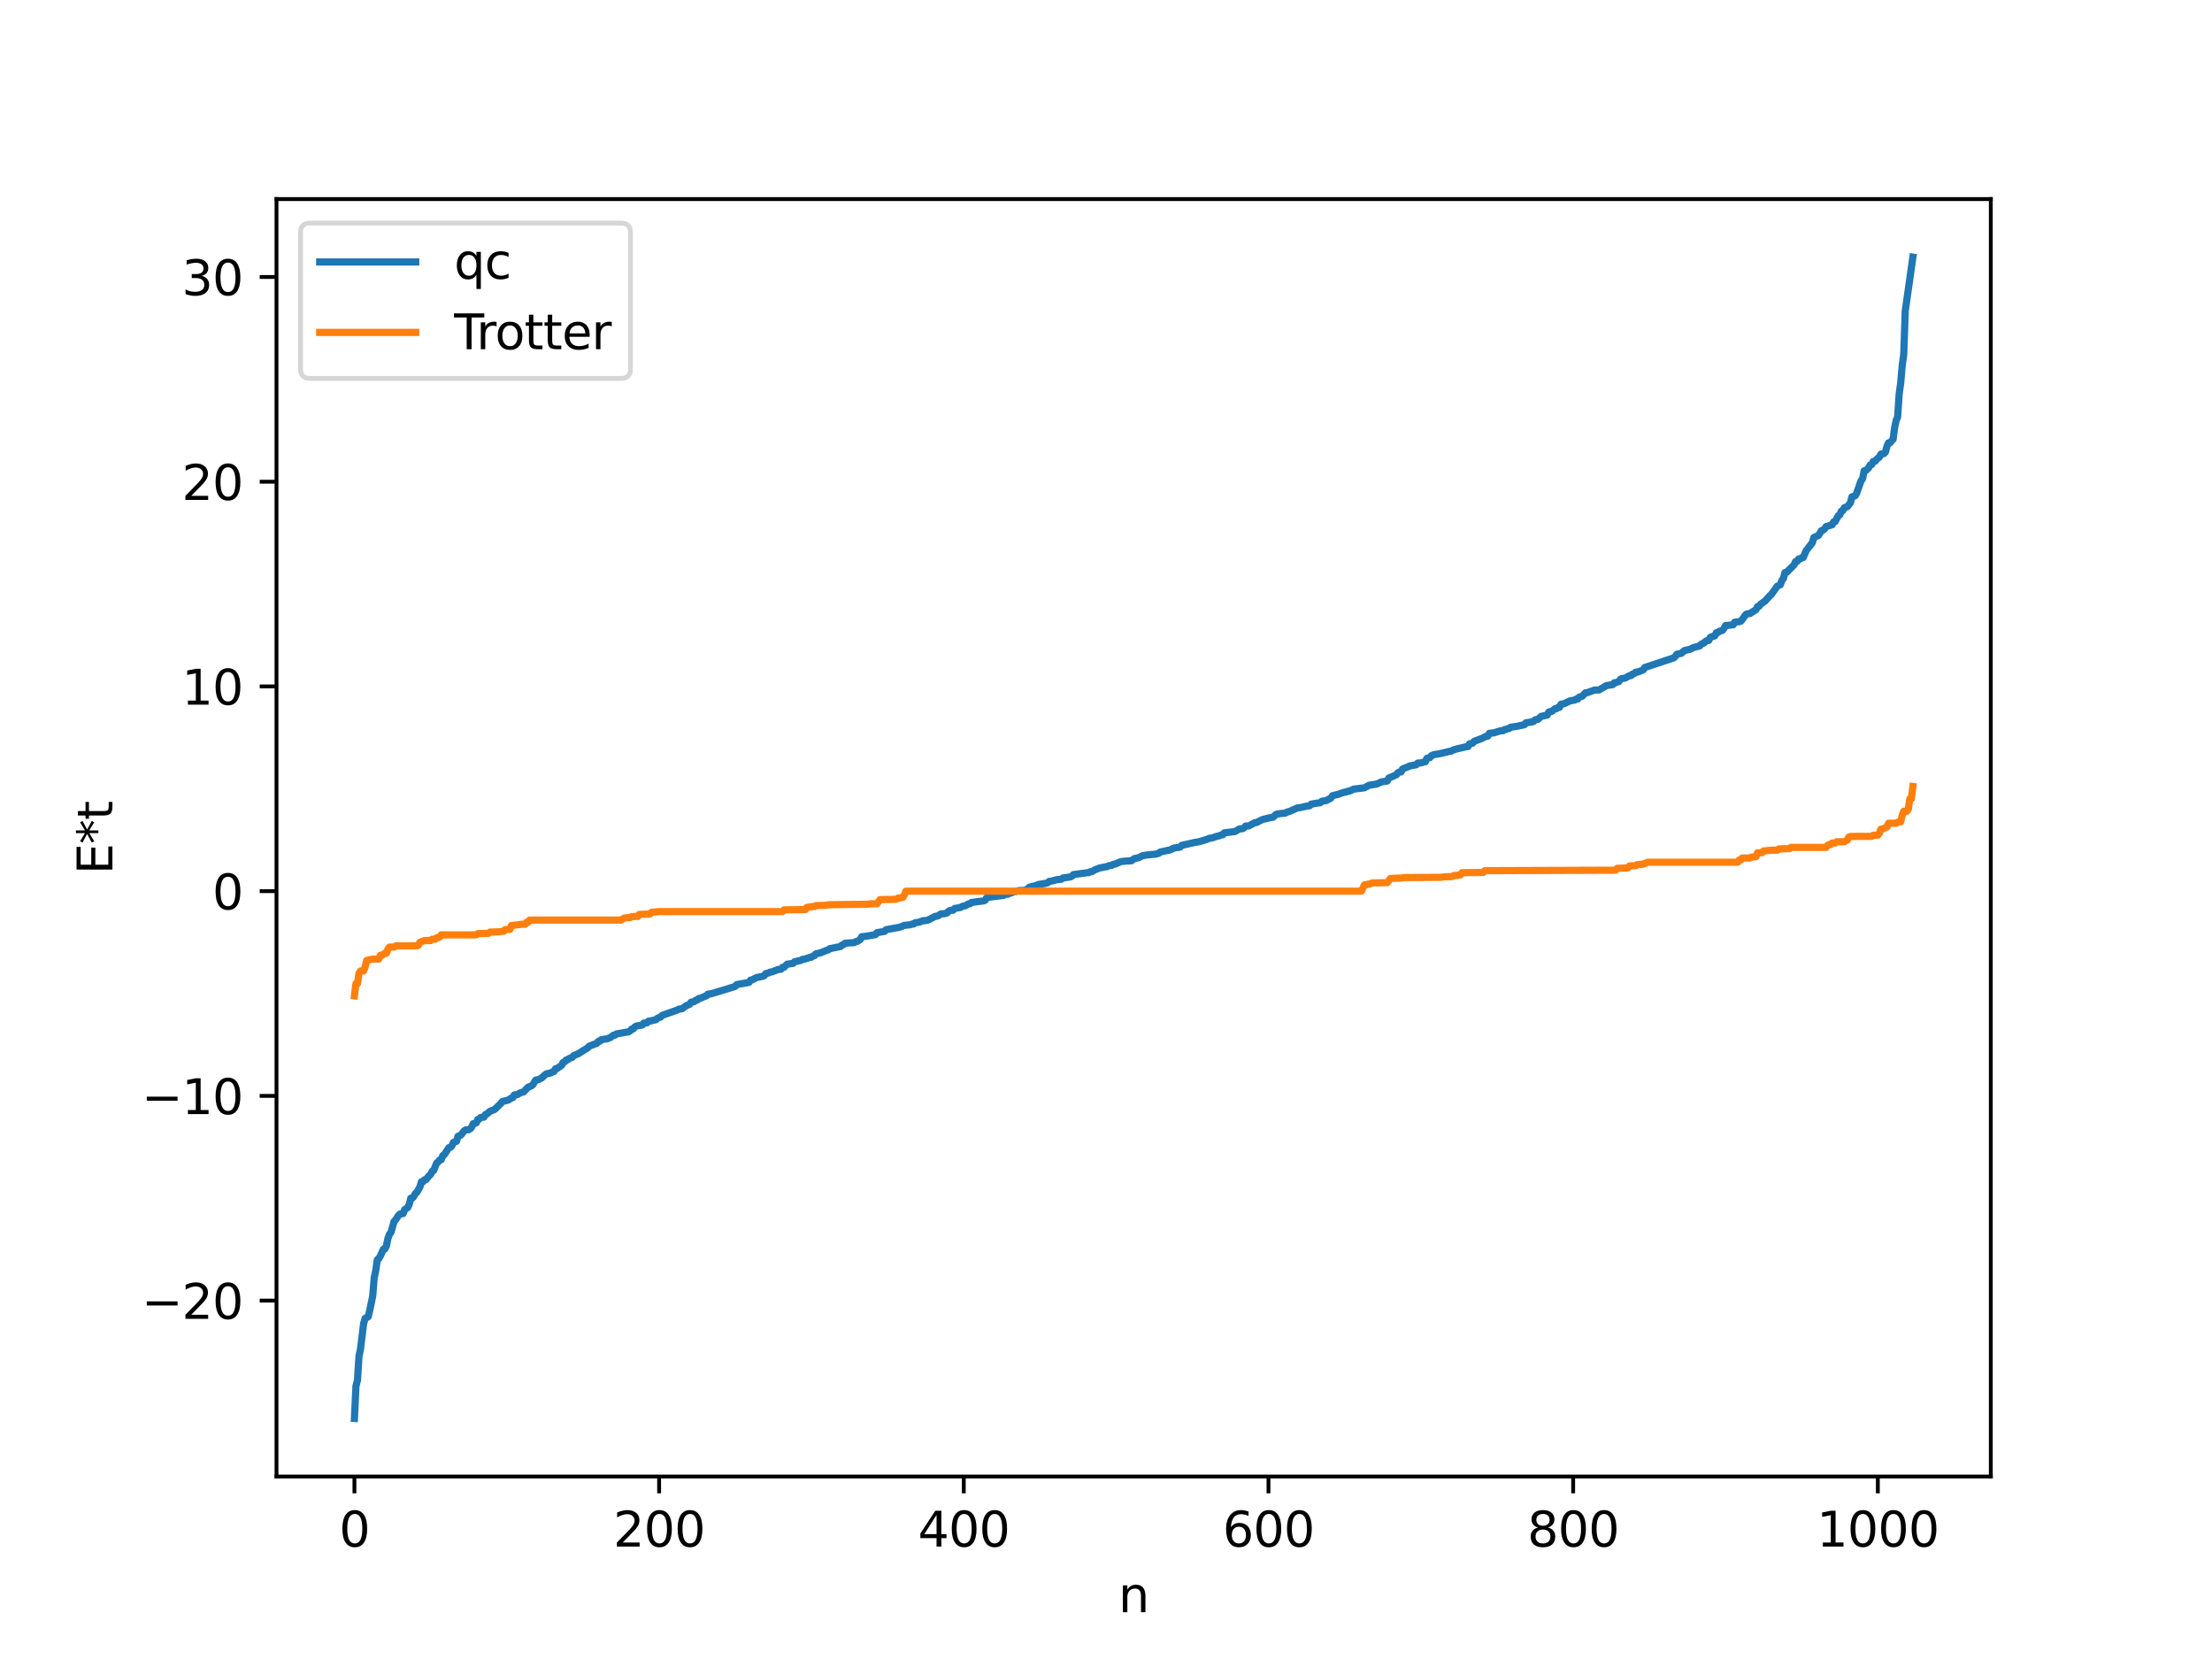 <?xml version="1.0" encoding="utf-8" standalone="no"?>
<!DOCTYPE svg PUBLIC "-//W3C//DTD SVG 1.1//EN"
  "http://www.w3.org/Graphics/SVG/1.1/DTD/svg11.dtd">
<svg xmlns:xlink="http://www.w3.org/1999/xlink" width="460.8pt" height="345.6pt" viewBox="0 0 460.8 345.6" xmlns="http://www.w3.org/2000/svg" version="1.1">
 <defs>
  <style type="text/css">*{stroke-linejoin: round; stroke-linecap: butt}</style>
 </defs>
 <g id="figure_1">
  <g id="patch_1">
   <path d="M 0 345.6 
L 460.8 345.6 
L 460.8 0 
L 0 0 
z
" style="fill: #ffffff"/>
  </g>
  <g id="axes_1">
   <g id="patch_2">
    <path d="M 57.6 307.584 
L 414.72 307.584 
L 414.72 41.472 
L 57.6 41.472 
z
" style="fill: #ffffff"/>
   </g>
   <g id="matplotlib.axis_1">
    <g id="xtick_1">
     <g id="line2d_1">
      <defs>
       <path id="m16d182c063" d="M 0 0 
L 0 3.5 
" style="stroke: #000000; stroke-width: 0.8"/>
      </defs>
      <g>
       <use xlink:href="#m16d182c063" x="73.833" y="307.584" style="stroke: #000000; stroke-width: 0.8"/>
      </g>
     </g>
     <g id="text_1">
      <!-- 0 -->
      <g transform="translate(70.651 322.182) scale(0.1 -0.1)">
       <defs>
        <path id="DejaVuSans-30" d="M 2034 4250 
Q 1547 4250 1301 3770 
Q 1056 3291 1056 2328 
Q 1056 1369 1301 889 
Q 1547 409 2034 409 
Q 2525 409 2770 889 
Q 3016 1369 3016 2328 
Q 3016 3291 2770 3770 
Q 2525 4250 2034 4250 
z
M 2034 4750 
Q 2819 4750 3233 4129 
Q 3647 3509 3647 2328 
Q 3647 1150 3233 529 
Q 2819 -91 2034 -91 
Q 1250 -91 836 529 
Q 422 1150 422 2328 
Q 422 3509 836 4129 
Q 1250 4750 2034 4750 
z
" transform="scale(0.016)"/>
       </defs>
       <use xlink:href="#DejaVuSans-30"/>
      </g>
     </g>
    </g>
    <g id="xtick_2">
     <g id="line2d_2">
      <g>
       <use xlink:href="#m16d182c063" x="137.304" y="307.584" style="stroke: #000000; stroke-width: 0.8"/>
      </g>
     </g>
     <g id="text_2">
      <!-- 200 -->
      <g transform="translate(127.76 322.182) scale(0.1 -0.1)">
       <defs>
        <path id="DejaVuSans-32" d="M 1228 531 
L 3431 531 
L 3431 0 
L 469 0 
L 469 531 
Q 828 903 1448 1529 
Q 2069 2156 2228 2338 
Q 2531 2678 2651 2914 
Q 2772 3150 2772 3378 
Q 2772 3750 2511 3984 
Q 2250 4219 1831 4219 
Q 1534 4219 1204 4116 
Q 875 4013 500 3803 
L 500 4441 
Q 881 4594 1212 4672 
Q 1544 4750 1819 4750 
Q 2544 4750 2975 4387 
Q 3406 4025 3406 3419 
Q 3406 3131 3298 2873 
Q 3191 2616 2906 2266 
Q 2828 2175 2409 1742 
Q 1991 1309 1228 531 
z
" transform="scale(0.016)"/>
       </defs>
       <use xlink:href="#DejaVuSans-32"/>
       <use xlink:href="#DejaVuSans-30" x="63.623"/>
       <use xlink:href="#DejaVuSans-30" x="127.246"/>
      </g>
     </g>
    </g>
    <g id="xtick_3">
     <g id="line2d_3">
      <g>
       <use xlink:href="#m16d182c063" x="200.775" y="307.584" style="stroke: #000000; stroke-width: 0.8"/>
      </g>
     </g>
     <g id="text_3">
      <!-- 400 -->
      <g transform="translate(191.231 322.182) scale(0.1 -0.1)">
       <defs>
        <path id="DejaVuSans-34" d="M 2419 4116 
L 825 1625 
L 2419 1625 
L 2419 4116 
z
M 2253 4666 
L 3047 4666 
L 3047 1625 
L 3713 1625 
L 3713 1100 
L 3047 1100 
L 3047 0 
L 2419 0 
L 2419 1100 
L 313 1100 
L 313 1709 
L 2253 4666 
z
" transform="scale(0.016)"/>
       </defs>
       <use xlink:href="#DejaVuSans-34"/>
       <use xlink:href="#DejaVuSans-30" x="63.623"/>
       <use xlink:href="#DejaVuSans-30" x="127.246"/>
      </g>
     </g>
    </g>
    <g id="xtick_4">
     <g id="line2d_4">
      <g>
       <use xlink:href="#m16d182c063" x="264.246" y="307.584" style="stroke: #000000; stroke-width: 0.8"/>
      </g>
     </g>
     <g id="text_4">
      <!-- 600 -->
      <g transform="translate(254.702 322.182) scale(0.1 -0.1)">
       <defs>
        <path id="DejaVuSans-36" d="M 2113 2584 
Q 1688 2584 1439 2293 
Q 1191 2003 1191 1497 
Q 1191 994 1439 701 
Q 1688 409 2113 409 
Q 2538 409 2786 701 
Q 3034 994 3034 1497 
Q 3034 2003 2786 2293 
Q 2538 2584 2113 2584 
z
M 3366 4563 
L 3366 3988 
Q 3128 4100 2886 4159 
Q 2644 4219 2406 4219 
Q 1781 4219 1451 3797 
Q 1122 3375 1075 2522 
Q 1259 2794 1537 2939 
Q 1816 3084 2150 3084 
Q 2853 3084 3261 2657 
Q 3669 2231 3669 1497 
Q 3669 778 3244 343 
Q 2819 -91 2113 -91 
Q 1303 -91 875 529 
Q 447 1150 447 2328 
Q 447 3434 972 4092 
Q 1497 4750 2381 4750 
Q 2619 4750 2861 4703 
Q 3103 4656 3366 4563 
z
" transform="scale(0.016)"/>
       </defs>
       <use xlink:href="#DejaVuSans-36"/>
       <use xlink:href="#DejaVuSans-30" x="63.623"/>
       <use xlink:href="#DejaVuSans-30" x="127.246"/>
      </g>
     </g>
    </g>
    <g id="xtick_5">
     <g id="line2d_5">
      <g>
       <use xlink:href="#m16d182c063" x="327.717" y="307.584" style="stroke: #000000; stroke-width: 0.8"/>
      </g>
     </g>
     <g id="text_5">
      <!-- 800 -->
      <g transform="translate(318.173 322.182) scale(0.1 -0.1)">
       <defs>
        <path id="DejaVuSans-38" d="M 2034 2216 
Q 1584 2216 1326 1975 
Q 1069 1734 1069 1313 
Q 1069 891 1326 650 
Q 1584 409 2034 409 
Q 2484 409 2743 651 
Q 3003 894 3003 1313 
Q 3003 1734 2745 1975 
Q 2488 2216 2034 2216 
z
M 1403 2484 
Q 997 2584 770 2862 
Q 544 3141 544 3541 
Q 544 4100 942 4425 
Q 1341 4750 2034 4750 
Q 2731 4750 3128 4425 
Q 3525 4100 3525 3541 
Q 3525 3141 3298 2862 
Q 3072 2584 2669 2484 
Q 3125 2378 3379 2068 
Q 3634 1759 3634 1313 
Q 3634 634 3220 271 
Q 2806 -91 2034 -91 
Q 1263 -91 848 271 
Q 434 634 434 1313 
Q 434 1759 690 2068 
Q 947 2378 1403 2484 
z
M 1172 3481 
Q 1172 3119 1398 2916 
Q 1625 2713 2034 2713 
Q 2441 2713 2670 2916 
Q 2900 3119 2900 3481 
Q 2900 3844 2670 4047 
Q 2441 4250 2034 4250 
Q 1625 4250 1398 4047 
Q 1172 3844 1172 3481 
z
" transform="scale(0.016)"/>
       </defs>
       <use xlink:href="#DejaVuSans-38"/>
       <use xlink:href="#DejaVuSans-30" x="63.623"/>
       <use xlink:href="#DejaVuSans-30" x="127.246"/>
      </g>
     </g>
    </g>
    <g id="xtick_6">
     <g id="line2d_6">
      <g>
       <use xlink:href="#m16d182c063" x="391.188" y="307.584" style="stroke: #000000; stroke-width: 0.8"/>
      </g>
     </g>
     <g id="text_6">
      <!-- 1000 -->
      <g transform="translate(378.463 322.182) scale(0.1 -0.1)">
       <defs>
        <path id="DejaVuSans-31" d="M 794 531 
L 1825 531 
L 1825 4091 
L 703 3866 
L 703 4441 
L 1819 4666 
L 2450 4666 
L 2450 531 
L 3481 531 
L 3481 0 
L 794 0 
L 794 531 
z
" transform="scale(0.016)"/>
       </defs>
       <use xlink:href="#DejaVuSans-31"/>
       <use xlink:href="#DejaVuSans-30" x="63.623"/>
       <use xlink:href="#DejaVuSans-30" x="127.246"/>
       <use xlink:href="#DejaVuSans-30" x="190.869"/>
      </g>
     </g>
    </g>
    <g id="text_7">
     <!-- n -->
     <g transform="translate(232.991 335.861) scale(0.1 -0.1)">
      <defs>
       <path id="DejaVuSans-6e" d="M 3513 2113 
L 3513 0 
L 2938 0 
L 2938 2094 
Q 2938 2591 2744 2837 
Q 2550 3084 2163 3084 
Q 1697 3084 1428 2787 
Q 1159 2491 1159 1978 
L 1159 0 
L 581 0 
L 581 3500 
L 1159 3500 
L 1159 2956 
Q 1366 3272 1645 3428 
Q 1925 3584 2291 3584 
Q 2894 3584 3203 3211 
Q 3513 2838 3513 2113 
z
" transform="scale(0.016)"/>
      </defs>
      <use xlink:href="#DejaVuSans-6e"/>
     </g>
    </g>
   </g>
   <g id="matplotlib.axis_2">
    <g id="ytick_1">
     <g id="line2d_7">
      <defs>
       <path id="m4b75bc00f1" d="M 0 0 
L -3.5 0 
" style="stroke: #000000; stroke-width: 0.8"/>
      </defs>
      <g>
       <use xlink:href="#m4b75bc00f1" x="57.6" y="270.938" style="stroke: #000000; stroke-width: 0.8"/>
      </g>
     </g>
     <g id="text_8">
      <!-- −20 -->
      <g transform="translate(29.495 274.738) scale(0.1 -0.1)">
       <defs>
        <path id="DejaVuSans-2212" d="M 678 2272 
L 4684 2272 
L 4684 1741 
L 678 1741 
L 678 2272 
z
" transform="scale(0.016)"/>
       </defs>
       <use xlink:href="#DejaVuSans-2212"/>
       <use xlink:href="#DejaVuSans-32" x="83.789"/>
       <use xlink:href="#DejaVuSans-30" x="147.412"/>
      </g>
     </g>
    </g>
    <g id="ytick_2">
     <g id="line2d_8">
      <g>
       <use xlink:href="#m4b75bc00f1" x="57.6" y="228.29" style="stroke: #000000; stroke-width: 0.8"/>
      </g>
     </g>
     <g id="text_9">
      <!-- −10 -->
      <g transform="translate(29.495 232.089) scale(0.1 -0.1)">
       <use xlink:href="#DejaVuSans-2212"/>
       <use xlink:href="#DejaVuSans-31" x="83.789"/>
       <use xlink:href="#DejaVuSans-30" x="147.412"/>
      </g>
     </g>
    </g>
    <g id="ytick_3">
     <g id="line2d_9">
      <g>
       <use xlink:href="#m4b75bc00f1" x="57.6" y="185.642" style="stroke: #000000; stroke-width: 0.8"/>
      </g>
     </g>
     <g id="text_10">
      <!-- 0 -->
      <g transform="translate(44.237 189.441) scale(0.1 -0.1)">
       <use xlink:href="#DejaVuSans-30"/>
      </g>
     </g>
    </g>
    <g id="ytick_4">
     <g id="line2d_10">
      <g>
       <use xlink:href="#m4b75bc00f1" x="57.6" y="142.993" style="stroke: #000000; stroke-width: 0.8"/>
      </g>
     </g>
     <g id="text_11">
      <!-- 10 -->
      <g transform="translate(37.875 146.792) scale(0.1 -0.1)">
       <use xlink:href="#DejaVuSans-31"/>
       <use xlink:href="#DejaVuSans-30" x="63.623"/>
      </g>
     </g>
    </g>
    <g id="ytick_5">
     <g id="line2d_11">
      <g>
       <use xlink:href="#m4b75bc00f1" x="57.6" y="100.345" style="stroke: #000000; stroke-width: 0.8"/>
      </g>
     </g>
     <g id="text_12">
      <!-- 20 -->
      <g transform="translate(37.875 104.144) scale(0.1 -0.1)">
       <use xlink:href="#DejaVuSans-32"/>
       <use xlink:href="#DejaVuSans-30" x="63.623"/>
      </g>
     </g>
    </g>
    <g id="ytick_6">
     <g id="line2d_12">
      <g>
       <use xlink:href="#m4b75bc00f1" x="57.6" y="57.696" style="stroke: #000000; stroke-width: 0.8"/>
      </g>
     </g>
     <g id="text_13">
      <!-- 30 -->
      <g transform="translate(37.875 61.496) scale(0.1 -0.1)">
       <defs>
        <path id="DejaVuSans-33" d="M 2597 2516 
Q 3050 2419 3304 2112 
Q 3559 1806 3559 1356 
Q 3559 666 3084 287 
Q 2609 -91 1734 -91 
Q 1441 -91 1130 -33 
Q 819 25 488 141 
L 488 750 
Q 750 597 1062 519 
Q 1375 441 1716 441 
Q 2309 441 2620 675 
Q 2931 909 2931 1356 
Q 2931 1769 2642 2001 
Q 2353 2234 1838 2234 
L 1294 2234 
L 1294 2753 
L 1863 2753 
Q 2328 2753 2575 2939 
Q 2822 3125 2822 3475 
Q 2822 3834 2567 4026 
Q 2313 4219 1838 4219 
Q 1578 4219 1281 4162 
Q 984 4106 628 3988 
L 628 4550 
Q 988 4650 1302 4700 
Q 1616 4750 1894 4750 
Q 2613 4750 3031 4423 
Q 3450 4097 3450 3541 
Q 3450 3153 3228 2886 
Q 3006 2619 2597 2516 
z
" transform="scale(0.016)"/>
       </defs>
       <use xlink:href="#DejaVuSans-33"/>
       <use xlink:href="#DejaVuSans-30" x="63.623"/>
      </g>
     </g>
    </g>
    <g id="text_14">
     <!-- E*t -->
     <g transform="translate(23.416 182.148) rotate(-90) scale(0.1 -0.1)">
      <defs>
       <path id="DejaVuSans-45" d="M 628 4666 
L 3578 4666 
L 3578 4134 
L 1259 4134 
L 1259 2753 
L 3481 2753 
L 3481 2222 
L 1259 2222 
L 1259 531 
L 3634 531 
L 3634 0 
L 628 0 
L 628 4666 
z
" transform="scale(0.016)"/>
       <path id="DejaVuSans-2a" d="M 3009 3897 
L 1888 3291 
L 3009 2681 
L 2828 2375 
L 1778 3009 
L 1778 1831 
L 1422 1831 
L 1422 3009 
L 372 2375 
L 191 2681 
L 1313 3291 
L 191 3897 
L 372 4206 
L 1422 3572 
L 1422 4750 
L 1778 4750 
L 1778 3572 
L 2828 4206 
L 3009 3897 
z
" transform="scale(0.016)"/>
       <path id="DejaVuSans-74" d="M 1172 4494 
L 1172 3500 
L 2356 3500 
L 2356 3053 
L 1172 3053 
L 1172 1153 
Q 1172 725 1289 603 
Q 1406 481 1766 481 
L 2356 481 
L 2356 0 
L 1766 0 
Q 1100 0 847 248 
Q 594 497 594 1153 
L 594 3053 
L 172 3053 
L 172 3500 
L 594 3500 
L 594 4494 
L 1172 4494 
z
" transform="scale(0.016)"/>
      </defs>
      <use xlink:href="#DejaVuSans-45"/>
      <use xlink:href="#DejaVuSans-2a" x="63.184"/>
      <use xlink:href="#DejaVuSans-74" x="113.184"/>
     </g>
    </g>
   </g>
   <g id="line2d_13">
    <path d="M 73.833 295.488 
L 74.15 288.782 
L 74.467 287.523 
L 74.785 282.494 
L 75.102 281.025 
L 75.737 275.788 
L 76.054 274.647 
L 76.689 274.318 
L 77.006 273.06 
L 77.641 269.984 
L 77.958 266.158 
L 78.276 264.691 
L 78.593 262.43 
L 78.91 262.214 
L 79.228 261.653 
L 79.862 260.242 
L 80.18 260.184 
L 80.497 259.515 
L 80.815 257.985 
L 81.132 257.108 
L 81.449 256.727 
L 82.084 254.465 
L 82.401 254.12 
L 83.036 253.165 
L 83.353 252.897 
L 83.988 252.808 
L 84.305 251.972 
L 84.94 251.55 
L 85.258 250.861 
L 85.575 249.614 
L 85.892 249.594 
L 86.21 249.22 
L 86.527 248.619 
L 86.844 248.376 
L 87.479 247.248 
L 87.796 246.191 
L 88.114 246.182 
L 88.431 245.778 
L 88.748 245.72 
L 89.383 244.933 
L 89.7 244.675 
L 90.018 244.007 
L 90.335 243.85 
L 90.97 242.272 
L 91.287 242.046 
L 91.605 241.63 
L 91.922 241.588 
L 92.239 240.741 
L 92.557 240.543 
L 93.509 239.073 
L 93.826 239.014 
L 94.143 238.674 
L 94.461 237.981 
L 95.096 237.754 
L 95.413 236.696 
L 95.73 236.62 
L 96.048 236.396 
L 96.682 235.6 
L 97 235.382 
L 97.634 235.34 
L 97.952 235.151 
L 98.269 234.788 
L 98.586 234.081 
L 99.221 233.912 
L 99.539 233.188 
L 99.856 233.1 
L 100.173 232.777 
L 100.808 232.715 
L 101.125 232.184 
L 101.443 232.056 
L 102.077 231.496 
L 102.712 231.244 
L 103.029 231.131 
L 104.299 229.912 
L 104.616 229.489 
L 105.886 229.156 
L 106.52 228.753 
L 106.838 228.643 
L 107.155 228.083 
L 107.79 228.021 
L 108.424 227.636 
L 109.059 227.47 
L 109.694 226.823 
L 110.011 226.483 
L 110.646 226.241 
L 110.963 226.009 
L 111.598 225.014 
L 112.233 224.878 
L 112.867 224.537 
L 113.502 223.935 
L 113.82 223.702 
L 114.772 223.517 
L 115.089 223.278 
L 115.406 223.207 
L 115.724 222.642 
L 116.041 222.594 
L 116.993 221.923 
L 117.31 221.316 
L 117.628 221.205 
L 117.945 220.814 
L 118.262 220.764 
L 118.58 220.492 
L 119.215 220.265 
L 119.532 219.895 
L 120.484 219.501 
L 121.753 218.698 
L 122.388 218.314 
L 122.705 217.963 
L 123.658 217.581 
L 124.292 217.373 
L 124.61 216.956 
L 124.927 216.922 
L 125.244 216.592 
L 126.514 216.389 
L 127.148 216.139 
L 127.783 215.66 
L 128.1 215.642 
L 128.418 215.385 
L 130.322 215.049 
L 130.957 214.949 
L 131.274 214.759 
L 131.591 214.379 
L 131.909 214.349 
L 132.226 213.947 
L 132.543 213.749 
L 133.813 213.525 
L 134.13 213.124 
L 134.765 213.095 
L 135.082 212.738 
L 135.717 212.638 
L 136.669 212.405 
L 136.986 212.099 
L 137.621 211.873 
L 137.939 211.52 
L 138.891 211.182 
L 141.112 210.401 
L 141.429 210.209 
L 142.064 210.147 
L 143.016 209.47 
L 143.651 209.228 
L 143.968 208.772 
L 144.603 208.665 
L 144.92 208.372 
L 145.238 208.343 
L 145.555 208.015 
L 145.872 207.981 
L 146.824 207.552 
L 147.142 207.462 
L 147.459 207.111 
L 148.094 207.032 
L 149.046 206.741 
L 150.633 206.271 
L 152.854 205.587 
L 153.172 205.458 
L 153.489 205.106 
L 156.028 204.653 
L 156.345 204.181 
L 156.662 204.131 
L 157.615 203.642 
L 158.884 203.384 
L 159.201 203.257 
L 159.519 202.825 
L 160.153 202.666 
L 160.471 202.491 
L 160.788 202.482 
L 162.058 201.967 
L 162.692 201.913 
L 163.01 201.514 
L 163.327 201.503 
L 163.962 200.865 
L 165.231 200.681 
L 165.548 200.341 
L 166.818 200.075 
L 167.135 199.86 
L 167.453 199.846 
L 168.722 199.44 
L 169.039 199.403 
L 169.357 199.152 
L 169.674 199.068 
L 169.991 198.69 
L 170.943 198.486 
L 172.213 197.969 
L 172.53 197.885 
L 172.848 197.627 
L 175.069 197.184 
L 175.386 196.881 
L 175.704 196.79 
L 176.021 196.505 
L 176.973 196.415 
L 177.925 196.369 
L 178.243 196.17 
L 178.56 196.118 
L 179.195 195.731 
L 179.512 195.135 
L 180.464 195.029 
L 182.368 194.7 
L 182.686 194.294 
L 184.272 194.023 
L 184.59 193.673 
L 187.446 193.154 
L 188.398 192.764 
L 189.667 192.645 
L 189.985 192.498 
L 190.302 192.494 
L 190.62 192.241 
L 191.572 192.088 
L 192.206 191.817 
L 193.158 191.732 
L 193.793 191.435 
L 194.745 190.921 
L 195.38 190.802 
L 196.015 190.378 
L 196.649 190.35 
L 197.284 190.181 
L 197.601 189.835 
L 197.919 189.658 
L 198.553 189.606 
L 198.871 189.252 
L 200.14 189.025 
L 200.458 188.808 
L 201.092 188.689 
L 201.727 188.307 
L 202.044 188.277 
L 202.362 188.008 
L 203.948 187.79 
L 204.9 187.679 
L 205.218 187.543 
L 205.535 187.021 
L 206.17 186.885 
L 209.026 186.54 
L 209.343 186.317 
L 209.978 186.278 
L 210.296 186.043 
L 210.613 186.034 
L 211.248 185.748 
L 211.565 185.733 
L 212.2 185.525 
L 213.469 185.482 
L 214.104 185.165 
L 214.421 184.829 
L 215.056 184.65 
L 215.691 184.52 
L 216.325 184.258 
L 217.912 184.001 
L 218.229 183.911 
L 218.547 183.618 
L 219.181 183.52 
L 220.134 183.252 
L 221.086 183.167 
L 221.403 182.906 
L 222.99 182.672 
L 223.307 182.527 
L 223.624 182.189 
L 226.481 181.806 
L 226.798 181.788 
L 227.115 181.596 
L 227.433 181.594 
L 228.067 181.214 
L 229.02 180.838 
L 230.289 180.571 
L 230.606 180.55 
L 230.924 180.356 
L 231.558 180.282 
L 231.876 180.072 
L 232.193 180.04 
L 233.462 179.5 
L 234.415 179.383 
L 235.684 179.317 
L 236.319 178.857 
L 237.271 178.663 
L 237.905 178.297 
L 238.54 178.164 
L 239.492 178.041 
L 240.762 177.932 
L 241.396 177.753 
L 241.714 177.493 
L 243.3 177.141 
L 243.618 177.11 
L 244.57 176.659 
L 245.839 176.473 
L 246.157 176.108 
L 249.013 175.47 
L 249.648 175.376 
L 250.282 175.206 
L 251.552 174.809 
L 251.869 174.639 
L 252.504 174.562 
L 253.139 174.323 
L 254.091 174.087 
L 254.408 173.918 
L 254.725 173.902 
L 255.043 173.495 
L 255.677 173.42 
L 257.264 173.231 
L 258.216 172.669 
L 258.851 172.631 
L 259.168 172.446 
L 259.486 172.088 
L 260.12 172.063 
L 261.39 171.381 
L 261.707 171.361 
L 262.977 170.732 
L 264.246 170.413 
L 265.198 170.248 
L 265.833 169.641 
L 266.785 169.469 
L 267.737 169.395 
L 268.054 169.192 
L 268.689 169.004 
L 270.276 168.296 
L 270.91 168.225 
L 272.18 167.941 
L 272.815 167.857 
L 273.132 167.52 
L 274.401 167.293 
L 275.036 167.225 
L 275.353 166.922 
L 276.305 166.763 
L 277.258 166.24 
L 277.575 165.764 
L 278.844 165.449 
L 279.796 165.09 
L 280.431 164.987 
L 280.748 164.83 
L 281.066 164.819 
L 282.018 164.385 
L 284.239 164.115 
L 285.191 163.585 
L 286.778 163.331 
L 287.413 163.056 
L 287.73 162.892 
L 288.682 162.753 
L 289 162.688 
L 289.317 162.082 
L 290.904 161.392 
L 291.221 160.96 
L 291.539 160.82 
L 291.856 160.817 
L 292.173 160.205 
L 293.76 159.54 
L 294.395 159.435 
L 295.029 159.308 
L 295.347 158.958 
L 295.981 158.936 
L 296.616 158.746 
L 296.934 158.673 
L 297.251 157.973 
L 297.886 157.816 
L 298.203 157.417 
L 298.838 157.174 
L 299.79 157.038 
L 302.011 156.505 
L 302.329 156.471 
L 302.646 156.269 
L 303.598 155.984 
L 305.502 155.546 
L 305.82 155.525 
L 306.137 154.96 
L 306.772 154.819 
L 307.089 154.435 
L 308.676 153.84 
L 309.31 153.518 
L 309.628 153.356 
L 309.945 153.351 
L 310.262 152.758 
L 311.215 152.665 
L 311.849 152.462 
L 312.484 152.258 
L 313.119 152.211 
L 313.436 151.968 
L 313.753 151.959 
L 314.071 151.791 
L 314.388 151.752 
L 314.705 151.5 
L 315.975 151.302 
L 317.562 150.97 
L 317.879 150.573 
L 319.148 150.388 
L 319.466 150.293 
L 319.783 149.964 
L 320.418 149.824 
L 321.053 149.23 
L 322.322 148.963 
L 322.639 148.321 
L 323.274 148.182 
L 323.909 147.647 
L 324.226 147.628 
L 324.543 147.383 
L 324.861 147.36 
L 325.178 146.71 
L 325.813 146.6 
L 327.082 146 
L 328.034 145.834 
L 328.352 145.624 
L 328.669 145.624 
L 328.986 145.214 
L 329.621 145.029 
L 330.256 144.33 
L 330.573 144.323 
L 332.16 143.748 
L 333.112 143.727 
L 334.699 142.806 
L 335.968 142.622 
L 336.286 142.229 
L 336.603 142.21 
L 337.238 141.974 
L 337.555 141.518 
L 337.872 141.351 
L 338.507 141.275 
L 339.459 140.749 
L 339.777 140.735 
L 340.094 140.42 
L 340.411 140.352 
L 340.729 140.036 
L 341.363 139.94 
L 342.315 139.54 
L 342.633 139.051 
L 348.662 137.049 
L 348.98 136.781 
L 349.297 136.296 
L 350.249 136.109 
L 350.884 135.529 
L 352.153 135.231 
L 352.788 134.889 
L 354.058 134.57 
L 354.375 134.217 
L 355.01 133.912 
L 355.327 133.585 
L 355.644 133.426 
L 355.962 133.422 
L 356.279 132.78 
L 356.596 132.619 
L 356.914 132.59 
L 357.231 132.44 
L 357.548 131.803 
L 357.866 131.779 
L 358.183 131.501 
L 358.818 131.315 
L 359.135 130.918 
L 359.453 130.321 
L 361.039 130.155 
L 361.357 129.617 
L 362.309 129.509 
L 362.626 129.409 
L 362.943 129.065 
L 363.578 128.146 
L 363.896 127.885 
L 364.53 127.812 
L 365.8 127.014 
L 366.117 126.37 
L 366.434 126.303 
L 366.752 125.876 
L 367.704 125.204 
L 368.656 124.132 
L 368.973 123.87 
L 370.243 122.107 
L 370.877 121.824 
L 371.195 120.9 
L 371.512 120.536 
L 371.829 119.277 
L 372.147 119.256 
L 373.734 117.676 
L 374.051 116.986 
L 374.368 116.956 
L 374.686 116.437 
L 375.003 116.428 
L 375.32 116.193 
L 375.638 116.154 
L 376.272 114.686 
L 377.542 113.061 
L 377.859 111.975 
L 378.811 111.55 
L 379.446 110.545 
L 379.763 110.44 
L 380.081 110.188 
L 380.398 109.705 
L 381.667 109.311 
L 381.985 108.717 
L 382.302 108.646 
L 382.937 107.442 
L 383.254 107.27 
L 383.572 106.498 
L 383.889 106.376 
L 384.206 105.764 
L 384.841 105.543 
L 385.476 104.753 
L 385.793 103.494 
L 386.428 103.304 
L 386.745 102.821 
L 387.697 100.138 
L 388.015 99.727 
L 388.332 98.084 
L 388.649 98.043 
L 389.284 97.457 
L 389.601 96.87 
L 389.919 96.765 
L 390.236 96.131 
L 390.553 96.122 
L 391.188 95.448 
L 391.505 95.245 
L 391.823 94.6 
L 392.458 94.495 
L 392.775 94.153 
L 393.092 92.975 
L 393.41 92.265 
L 393.727 92.227 
L 394.362 91.512 
L 394.679 89.125 
L 394.996 87.612 
L 395.314 86.855 
L 395.631 82.079 
L 395.948 79.809 
L 396.266 76.111 
L 396.583 73.841 
L 396.9 64.756 
L 398.487 53.568 
L 398.487 53.568 
" clip-path="url(#p57a51e1d60)" style="fill: none; stroke: #1f77b4; stroke-width: 1.5; stroke-linecap: square"/>
   </g>
   <g id="line2d_14">
    <path d="M 73.833 207.445 
L 74.15 204.901 
L 74.467 204.901 
L 74.785 202.726 
L 75.102 202.274 
L 75.737 202.274 
L 76.054 201.461 
L 76.372 200.087 
L 77.641 199.79 
L 78.91 199.79 
L 79.228 199.015 
L 79.545 199.015 
L 80.18 198.561 
L 80.497 198.561 
L 80.815 197.704 
L 81.132 197.301 
L 82.084 197.294 
L 82.401 197.055 
L 86.844 197.042 
L 87.162 196.911 
L 87.479 196.29 
L 88.431 195.938 
L 89.7 195.938 
L 90.018 195.663 
L 90.653 195.663 
L 90.97 195.344 
L 91.287 195.344 
L 91.605 195.178 
L 91.922 194.75 
L 99.221 194.75 
L 99.539 194.496 
L 101.76 194.435 
L 102.077 194.171 
L 103.981 194.112 
L 104.616 194.009 
L 104.934 194.009 
L 105.251 193.647 
L 106.203 193.628 
L 106.52 192.811 
L 108.742 192.542 
L 109.377 192.542 
L 109.694 192.129 
L 110.011 192.129 
L 110.329 191.673 
L 129.37 191.673 
L 130.005 191.264 
L 130.639 191.17 
L 131.274 191.154 
L 131.591 190.942 
L 132.861 190.894 
L 133.178 190.485 
L 135.4 190.4 
L 135.717 190.052 
L 137.304 189.906 
L 163.01 189.906 
L 163.327 189.545 
L 167.77 189.479 
L 168.087 189.032 
L 168.405 189.032 
L 168.722 188.912 
L 169.674 188.835 
L 169.991 188.651 
L 171.896 188.595 
L 172.848 188.466 
L 180.781 188.371 
L 181.416 188.277 
L 182.686 188.277 
L 183.32 187.408 
L 186.494 187.35 
L 186.811 187.274 
L 187.129 187.082 
L 187.446 187.082 
L 187.763 186.953 
L 188.081 186.953 
L 188.398 186.412 
L 188.715 185.642 
L 283.605 185.642 
L 284.239 184.33 
L 284.557 184.33 
L 284.874 184.201 
L 285.191 184.201 
L 285.826 183.933 
L 289 183.875 
L 289.634 183.006 
L 291.856 182.913 
L 292.491 182.818 
L 300.107 182.762 
L 301.059 182.632 
L 302.329 182.632 
L 302.963 182.371 
L 303.598 182.371 
L 303.915 182.251 
L 304.233 182.251 
L 304.55 181.804 
L 308.993 181.738 
L 309.31 181.377 
L 336.286 181.278 
L 336.603 181.231 
L 336.92 180.883 
L 339.142 180.798 
L 339.459 180.389 
L 340.729 180.341 
L 341.046 180.129 
L 342.315 180.019 
L 343.267 179.61 
L 361.991 179.61 
L 362.309 179.154 
L 362.626 179.154 
L 362.943 178.741 
L 364.53 178.741 
L 364.848 178.553 
L 365.8 178.472 
L 366.117 177.655 
L 367.069 177.637 
L 367.386 177.274 
L 368.339 177.171 
L 368.973 177.112 
L 370.243 177.112 
L 370.56 176.848 
L 372.781 176.788 
L 373.099 176.533 
L 380.398 176.533 
L 380.715 176.105 
L 381.033 175.939 
L 381.35 175.939 
L 381.667 175.62 
L 382.302 175.62 
L 382.62 175.345 
L 384.206 175.345 
L 384.841 174.993 
L 385.158 174.372 
L 385.476 174.241 
L 389.919 174.228 
L 390.236 173.989 
L 391.188 173.982 
L 391.505 173.579 
L 391.823 172.722 
L 392.14 172.722 
L 393.092 172.268 
L 393.41 171.493 
L 394.996 171.493 
L 395.314 171.28 
L 395.948 171.196 
L 396.266 169.823 
L 396.583 169.009 
L 397.218 169.009 
L 397.535 168.557 
L 397.853 166.382 
L 398.17 166.382 
L 398.487 163.838 
L 398.487 163.838 
" clip-path="url(#p57a51e1d60)" style="fill: none; stroke: #ff7f0e; stroke-width: 1.5; stroke-linecap: square"/>
   </g>
   <g id="patch_3">
    <path d="M 57.6 307.584 
L 57.6 41.472 
" style="fill: none; stroke: #000000; stroke-width: 0.8; stroke-linejoin: miter; stroke-linecap: square"/>
   </g>
   <g id="patch_4">
    <path d="M 414.72 307.584 
L 414.72 41.472 
" style="fill: none; stroke: #000000; stroke-width: 0.8; stroke-linejoin: miter; stroke-linecap: square"/>
   </g>
   <g id="patch_5">
    <path d="M 57.6 307.584 
L 414.72 307.584 
" style="fill: none; stroke: #000000; stroke-width: 0.8; stroke-linejoin: miter; stroke-linecap: square"/>
   </g>
   <g id="patch_6">
    <path d="M 57.6 41.472 
L 414.72 41.472 
" style="fill: none; stroke: #000000; stroke-width: 0.8; stroke-linejoin: miter; stroke-linecap: square"/>
   </g>
   <g id="legend_1">
    <g id="patch_7">
     <path d="M 64.6 78.828 
L 129.342 78.828 
Q 131.342 78.828 131.342 76.828 
L 131.342 48.472 
Q 131.342 46.472 129.342 46.472 
L 64.6 46.472 
Q 62.6 46.472 62.6 48.472 
L 62.6 76.828 
Q 62.6 78.828 64.6 78.828 
z
" style="fill: #ffffff; opacity: 0.8; stroke: #cccccc; stroke-linejoin: miter"/>
    </g>
    <g id="line2d_15">
     <path d="M 66.6 54.57 
L 76.6 54.57 
L 86.6 54.57 
" style="fill: none; stroke: #1f77b4; stroke-width: 1.5; stroke-linecap: square"/>
    </g>
    <g id="text_15">
     <!-- qc -->
     <g transform="translate(94.6 58.07) scale(0.1 -0.1)">
      <defs>
       <path id="DejaVuSans-71" d="M 947 1747 
Q 947 1113 1208 752 
Q 1469 391 1925 391 
Q 2381 391 2643 752 
Q 2906 1113 2906 1747 
Q 2906 2381 2643 2742 
Q 2381 3103 1925 3103 
Q 1469 3103 1208 2742 
Q 947 2381 947 1747 
z
M 2906 525 
Q 2725 213 2448 61 
Q 2172 -91 1784 -91 
Q 1150 -91 751 415 
Q 353 922 353 1747 
Q 353 2572 751 3078 
Q 1150 3584 1784 3584 
Q 2172 3584 2448 3432 
Q 2725 3281 2906 2969 
L 2906 3500 
L 3481 3500 
L 3481 -1331 
L 2906 -1331 
L 2906 525 
z
" transform="scale(0.016)"/>
       <path id="DejaVuSans-63" d="M 3122 3366 
L 3122 2828 
Q 2878 2963 2633 3030 
Q 2388 3097 2138 3097 
Q 1578 3097 1268 2742 
Q 959 2388 959 1747 
Q 959 1106 1268 751 
Q 1578 397 2138 397 
Q 2388 397 2633 464 
Q 2878 531 3122 666 
L 3122 134 
Q 2881 22 2623 -34 
Q 2366 -91 2075 -91 
Q 1284 -91 818 406 
Q 353 903 353 1747 
Q 353 2603 823 3093 
Q 1294 3584 2113 3584 
Q 2378 3584 2631 3529 
Q 2884 3475 3122 3366 
z
" transform="scale(0.016)"/>
      </defs>
      <use xlink:href="#DejaVuSans-71"/>
      <use xlink:href="#DejaVuSans-63" x="63.477"/>
     </g>
    </g>
    <g id="line2d_16">
     <path d="M 66.6 69.249 
L 76.6 69.249 
L 86.6 69.249 
" style="fill: none; stroke: #ff7f0e; stroke-width: 1.5; stroke-linecap: square"/>
    </g>
    <g id="text_16">
     <!-- Trotter -->
     <g transform="translate(94.6 72.749) scale(0.1 -0.1)">
      <defs>
       <path id="DejaVuSans-54" d="M -19 4666 
L 3928 4666 
L 3928 4134 
L 2272 4134 
L 2272 0 
L 1638 0 
L 1638 4134 
L -19 4134 
L -19 4666 
z
" transform="scale(0.016)"/>
       <path id="DejaVuSans-72" d="M 2631 2963 
Q 2534 3019 2420 3045 
Q 2306 3072 2169 3072 
Q 1681 3072 1420 2755 
Q 1159 2438 1159 1844 
L 1159 0 
L 581 0 
L 581 3500 
L 1159 3500 
L 1159 2956 
Q 1341 3275 1631 3429 
Q 1922 3584 2338 3584 
Q 2397 3584 2469 3576 
Q 2541 3569 2628 3553 
L 2631 2963 
z
" transform="scale(0.016)"/>
       <path id="DejaVuSans-6f" d="M 1959 3097 
Q 1497 3097 1228 2736 
Q 959 2375 959 1747 
Q 959 1119 1226 758 
Q 1494 397 1959 397 
Q 2419 397 2687 759 
Q 2956 1122 2956 1747 
Q 2956 2369 2687 2733 
Q 2419 3097 1959 3097 
z
M 1959 3584 
Q 2709 3584 3137 3096 
Q 3566 2609 3566 1747 
Q 3566 888 3137 398 
Q 2709 -91 1959 -91 
Q 1206 -91 779 398 
Q 353 888 353 1747 
Q 353 2609 779 3096 
Q 1206 3584 1959 3584 
z
" transform="scale(0.016)"/>
       <path id="DejaVuSans-65" d="M 3597 1894 
L 3597 1613 
L 953 1613 
Q 991 1019 1311 708 
Q 1631 397 2203 397 
Q 2534 397 2845 478 
Q 3156 559 3463 722 
L 3463 178 
Q 3153 47 2828 -22 
Q 2503 -91 2169 -91 
Q 1331 -91 842 396 
Q 353 884 353 1716 
Q 353 2575 817 3079 
Q 1281 3584 2069 3584 
Q 2775 3584 3186 3129 
Q 3597 2675 3597 1894 
z
M 3022 2063 
Q 3016 2534 2758 2815 
Q 2500 3097 2075 3097 
Q 1594 3097 1305 2825 
Q 1016 2553 972 2059 
L 3022 2063 
z
" transform="scale(0.016)"/>
      </defs>
      <use xlink:href="#DejaVuSans-54"/>
      <use xlink:href="#DejaVuSans-72" x="46.334"/>
      <use xlink:href="#DejaVuSans-6f" x="85.197"/>
      <use xlink:href="#DejaVuSans-74" x="146.379"/>
      <use xlink:href="#DejaVuSans-74" x="185.588"/>
      <use xlink:href="#DejaVuSans-65" x="224.797"/>
      <use xlink:href="#DejaVuSans-72" x="286.32"/>
     </g>
    </g>
   </g>
  </g>
 </g>
 <defs>
  <clipPath id="p57a51e1d60">
   <rect x="57.6" y="41.472" width="357.12" height="266.112"/>
  </clipPath>
 </defs>
</svg>
